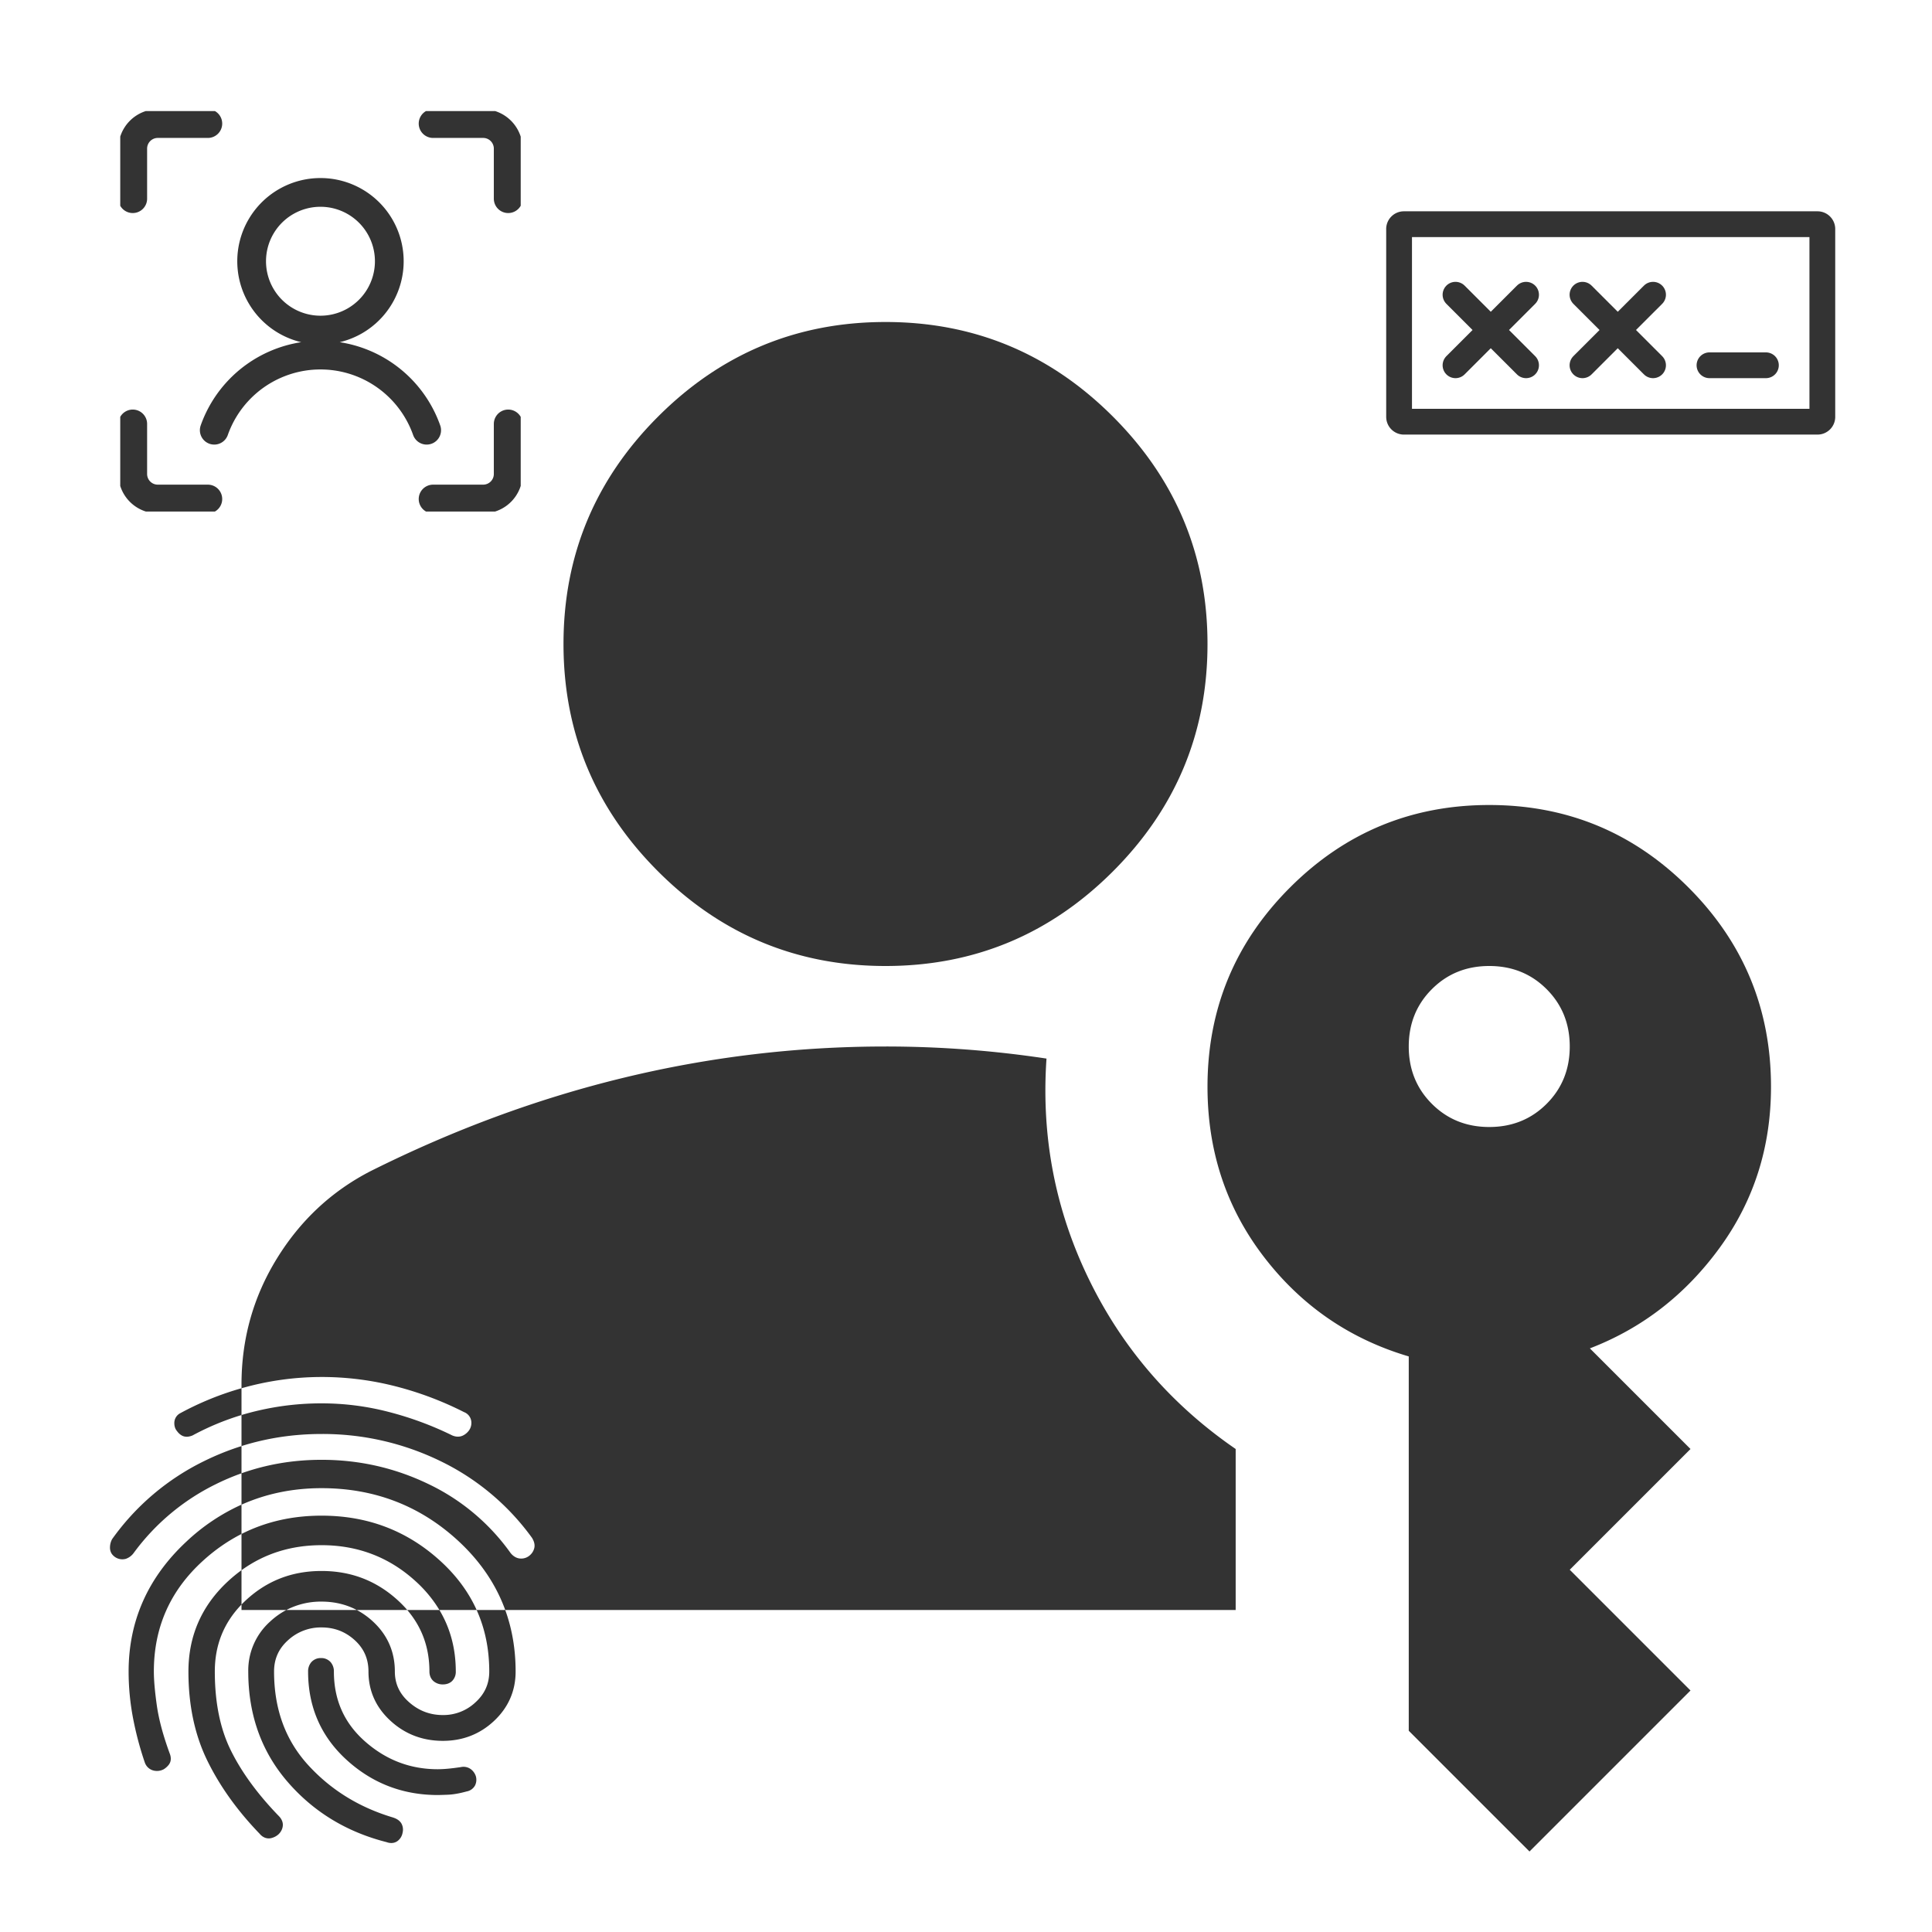 <svg width="96" height="96" fill="none" xmlns="http://www.w3.org/2000/svg"><g clip-path="url(#a)" stroke="#333" stroke-width="1.428" stroke-linecap="round" stroke-linejoin="round"><path d="M25.252 21.065v2.487a1.244 1.244 0 0 1-1.244 1.244H21.52M21.52 6.14h2.488a1.244 1.244 0 0 1 1.244 1.245v2.487M6.596 9.872V7.385A1.244 1.244 0 0 1 7.84 6.14h2.487M10.327 24.796H7.84a1.244 1.244 0 0 1-1.244-1.244v-2.487M15.924 16.401a3.42 3.42 0 1 0 0-6.84 3.42 3.42 0 0 0 0 6.84ZM21.201 21.377a5.597 5.597 0 0 0-10.555 0"/></g><path d="M84.943 18.15h2.804" stroke="#333" stroke-width="1.281" stroke-linecap="round" stroke-linejoin="round"/><path clip-rule="evenodd" d="M69.519 11.38a.24.24 0 0 1 .24-.24h20.552a.24.24 0 0 1 .24.24v9.334a.24.24 0 0 1-.24.24H69.76a.24.24 0 0 1-.24-.24V11.38Z" stroke="#333" stroke-width="1.281" stroke-linecap="round" stroke-linejoin="round"/><path d="m75.829 14.645-3.506 3.505M75.829 18.15l-3.506-3.505M82.139 14.645l-3.506 3.505M82.139 18.15l-3.506-3.505" stroke="#333" stroke-width="1.281" stroke-linecap="round" stroke-linejoin="round"/><path fill-rule="evenodd" clip-rule="evenodd" d="M12 79.729V80h2.227a3.772 3.772 0 0 0-.808.577 3.262 3.262 0 0 0-1.083 2.48c0 2.135.648 3.97 1.953 5.48 1.29 1.493 2.932 2.492 4.917 2.997.146.053.347.08.533-.044a.645.645 0 0 0 .264-.418.634.634 0 0 0-.043-.437c-.096-.19-.288-.277-.419-.32l-.01-.004c-1.698-.506-3.108-1.383-4.24-2.63-1.11-1.227-1.673-2.759-1.673-4.624 0-.627.228-1.137.694-1.555a2.405 2.405 0 0 1 1.666-.636c.64 0 1.184.21 1.65.634.457.417.681.928.681 1.557 0 .965.373 1.79 1.1 2.453.722.662 1.595.992 2.598.992.986 0 1.842-.332 2.547-.995.707-.665 1.067-1.49 1.067-2.45 0-1.091-.172-2.111-.516-3.057H61.4v-8c-3.2-2.2-5.633-5.017-7.3-8.45-1.667-3.433-2.367-7.083-2.1-10.95a53.465 53.465 0 0 0-8-.6c-4.4 0-8.733.517-13 1.55-4.267 1.033-8.467 2.583-12.6 4.65-1.933 1-3.483 2.45-4.65 4.35-1.167 1.9-1.75 3.983-1.75 6.25v.181a14.9 14.9 0 0 0-3.065 1.252l-.014.007-.014.01a.549.549 0 0 0-.245.468c0 .12.028.27.134.393.058.08.131.155.224.21.2.12.415.058.53.012l.018-.007.018-.01A13.136 13.136 0 0 1 12 70.312v1.543a13.09 13.09 0 0 0-1.875.755 12.16 12.16 0 0 0-4.535 3.842l-.017.023-.014.026a.887.887 0 0 0-.094.4c0 .097.022.201.082.298a.645.645 0 0 0 .7.26.807.807 0 0 0 .394-.29l.008-.011a11.157 11.157 0 0 1 4.076-3.41c.418-.207.842-.387 1.275-.54v1.557a9.972 9.972 0 0 0-2.746 1.844c-1.902 1.776-2.863 3.932-2.863 6.448 0 .77.072 1.536.216 2.296.144.756.34 1.497.588 2.223l.003.009.004.009a.612.612 0 0 0 .439.386.71.71 0 0 0 .478-.058l.02-.01.018-.012a.97.97 0 0 0 .222-.201c.161-.201.107-.434.056-.564-.33-.898-.541-1.69-.64-2.377-.101-.711-.15-1.277-.15-1.701 0-2.198.812-4.026 2.448-5.51.594-.54 1.23-.98 1.907-1.325v1.8c-.236.171-.464.359-.685.564-1.297 1.209-1.952 2.706-1.952 4.47 0 1.672.313 3.159.949 4.45.624 1.269 1.49 2.473 2.592 3.615.06.072.141.144.248.188.122.05.253.053.374.012a.818.818 0 0 0 .323-.185c.1-.1.178-.23.2-.386.033-.23-.091-.408-.197-.514-1.064-1.1-1.857-2.192-2.388-3.272-.521-1.06-.79-2.359-.79-3.907 0-1.307.44-2.41 1.326-3.328Zm8.236.271a5.446 5.446 0 0 0-.477-.49c-1.063-.967-2.318-1.449-3.781-1.449-1.464 0-2.708.482-3.752 1.447a5.721 5.721 0 0 0-.226.221v-1.706c1.148-.83 2.478-1.244 3.978-1.244 1.808 0 3.377.603 4.688 1.805A6.34 6.34 0 0 1 21.834 80h-1.598Zm0 0c.737.862 1.102 1.877 1.102 3.057 0 .168.053.354.214.487a.698.698 0 0 0 .455.154c.15 0 .327-.038.465-.176a.643.643 0 0 0 .176-.465c0-1.131-.272-2.152-.814-3.057h1.85c.418.927.627 1.944.627 3.057 0 .607-.223 1.11-.682 1.528a2.32 2.32 0 0 1-1.622.635c-.64 0-1.196-.21-1.682-.64-.477-.42-.705-.92-.705-1.523 0-.98-.365-1.814-1.083-2.48a3.777 3.777 0 0 0-.809-.577h2.508Zm3.449 0h1.42c-.465-1.28-1.244-2.427-2.334-3.434-1.892-1.746-4.162-2.62-6.793-2.62-1.429 0-2.756.274-3.978.82v1.456c1.194-.606 2.518-.91 3.978-.91 2.287 0 4.243.745 5.885 2.235.808.733 1.414 1.55 1.822 2.453ZM12 73.207c1.26-.447 2.585-.67 3.978-.67 1.872 0 3.637.4 5.298 1.198a10.619 10.619 0 0 1 4.084 3.419l.005.007.006.008c.113.14.286.275.52.275a.645.645 0 0 0 .466-.19.675.675 0 0 0 .198-.364c.032-.19-.051-.36-.116-.469l-.009-.014-.01-.013a12.117 12.117 0 0 0-4.579-3.814 13.343 13.343 0 0 0-5.863-1.326c-1.38 0-2.707.2-3.978.6v1.353Zm0-2.895a13.801 13.801 0 0 1 3.978-.58c1.129 0 2.239.141 3.33.424 1.1.283 2.151.672 3.157 1.166l.012.006.013.005c.159.064.36.087.551-.022a.808.808 0 0 0 .276-.253.64.64 0 0 0 .1-.441.567.567 0 0 0-.361-.451 16.621 16.621 0 0 0-3.413-1.284 14.72 14.72 0 0 0-3.665-.46 14.502 14.502 0 0 0-3.978.56v1.33ZM17.728 80h-3.5a3.702 3.702 0 0 1 1.75-.417c.638 0 1.223.14 1.75.417ZM70 86l6 6 8-8-6-6 6-6-5-5c2.6-1 4.75-2.667 6.45-5 1.7-2.333 2.55-5 2.55-8 0-3.867-1.367-7.167-4.1-9.9-2.733-2.733-6.033-4.1-9.9-4.1s-7.167 1.367-9.9 4.1C61.367 46.833 60 50.133 60 54c0 3.2.933 6.017 2.8 8.45 1.867 2.433 4.267 4.083 7.2 4.95V86ZM32.7 43.3C35.833 46.433 39.6 48 44 48s8.167-1.567 11.3-4.7C58.433 40.167 60 36.4 60 32s-1.567-8.167-4.7-11.3C52.167 17.567 48.4 16 44 16s-8.167 1.567-11.3 4.7C29.567 23.833 28 27.6 28 32s1.567 8.167 4.7 11.3Zm44.15 11.55C76.083 55.617 75.133 56 74 56s-2.083-.383-2.85-1.15C70.383 54.083 70 53.133 70 52s.383-2.083 1.15-2.85C71.917 48.383 72.867 48 74 48s2.083.383 2.85 1.15c.767.767 1.15 1.717 1.15 2.85s-.383 2.083-1.15 2.85Zm-60.9 27.538a.617.617 0 0 0-.488.213.698.698 0 0 0-.153.456c0 1.763.644 3.24 1.927 4.403 1.273 1.155 2.785 1.734 4.519 1.734.064 0 .226-.005.476-.014.286-.01.605-.067.955-.164a.59.59 0 0 0 .42-.301.636.636 0 0 0 .041-.446l-.003-.013-.005-.013a.705.705 0 0 0-.223-.317.612.612 0 0 0-.517-.12c-.234.035-.449.062-.644.08a5.663 5.663 0 0 1-.5.026c-1.369 0-2.57-.457-3.618-1.382-1.032-.911-1.546-2.06-1.546-3.473a.698.698 0 0 0-.154-.456.617.617 0 0 0-.487-.213Z" fill="#333"/><defs><clipPath id="a"><path fill="#fff" transform="translate(5.975 5.519)" d="M0 0h19.899v19.899H0z"/></clipPath></defs></svg>